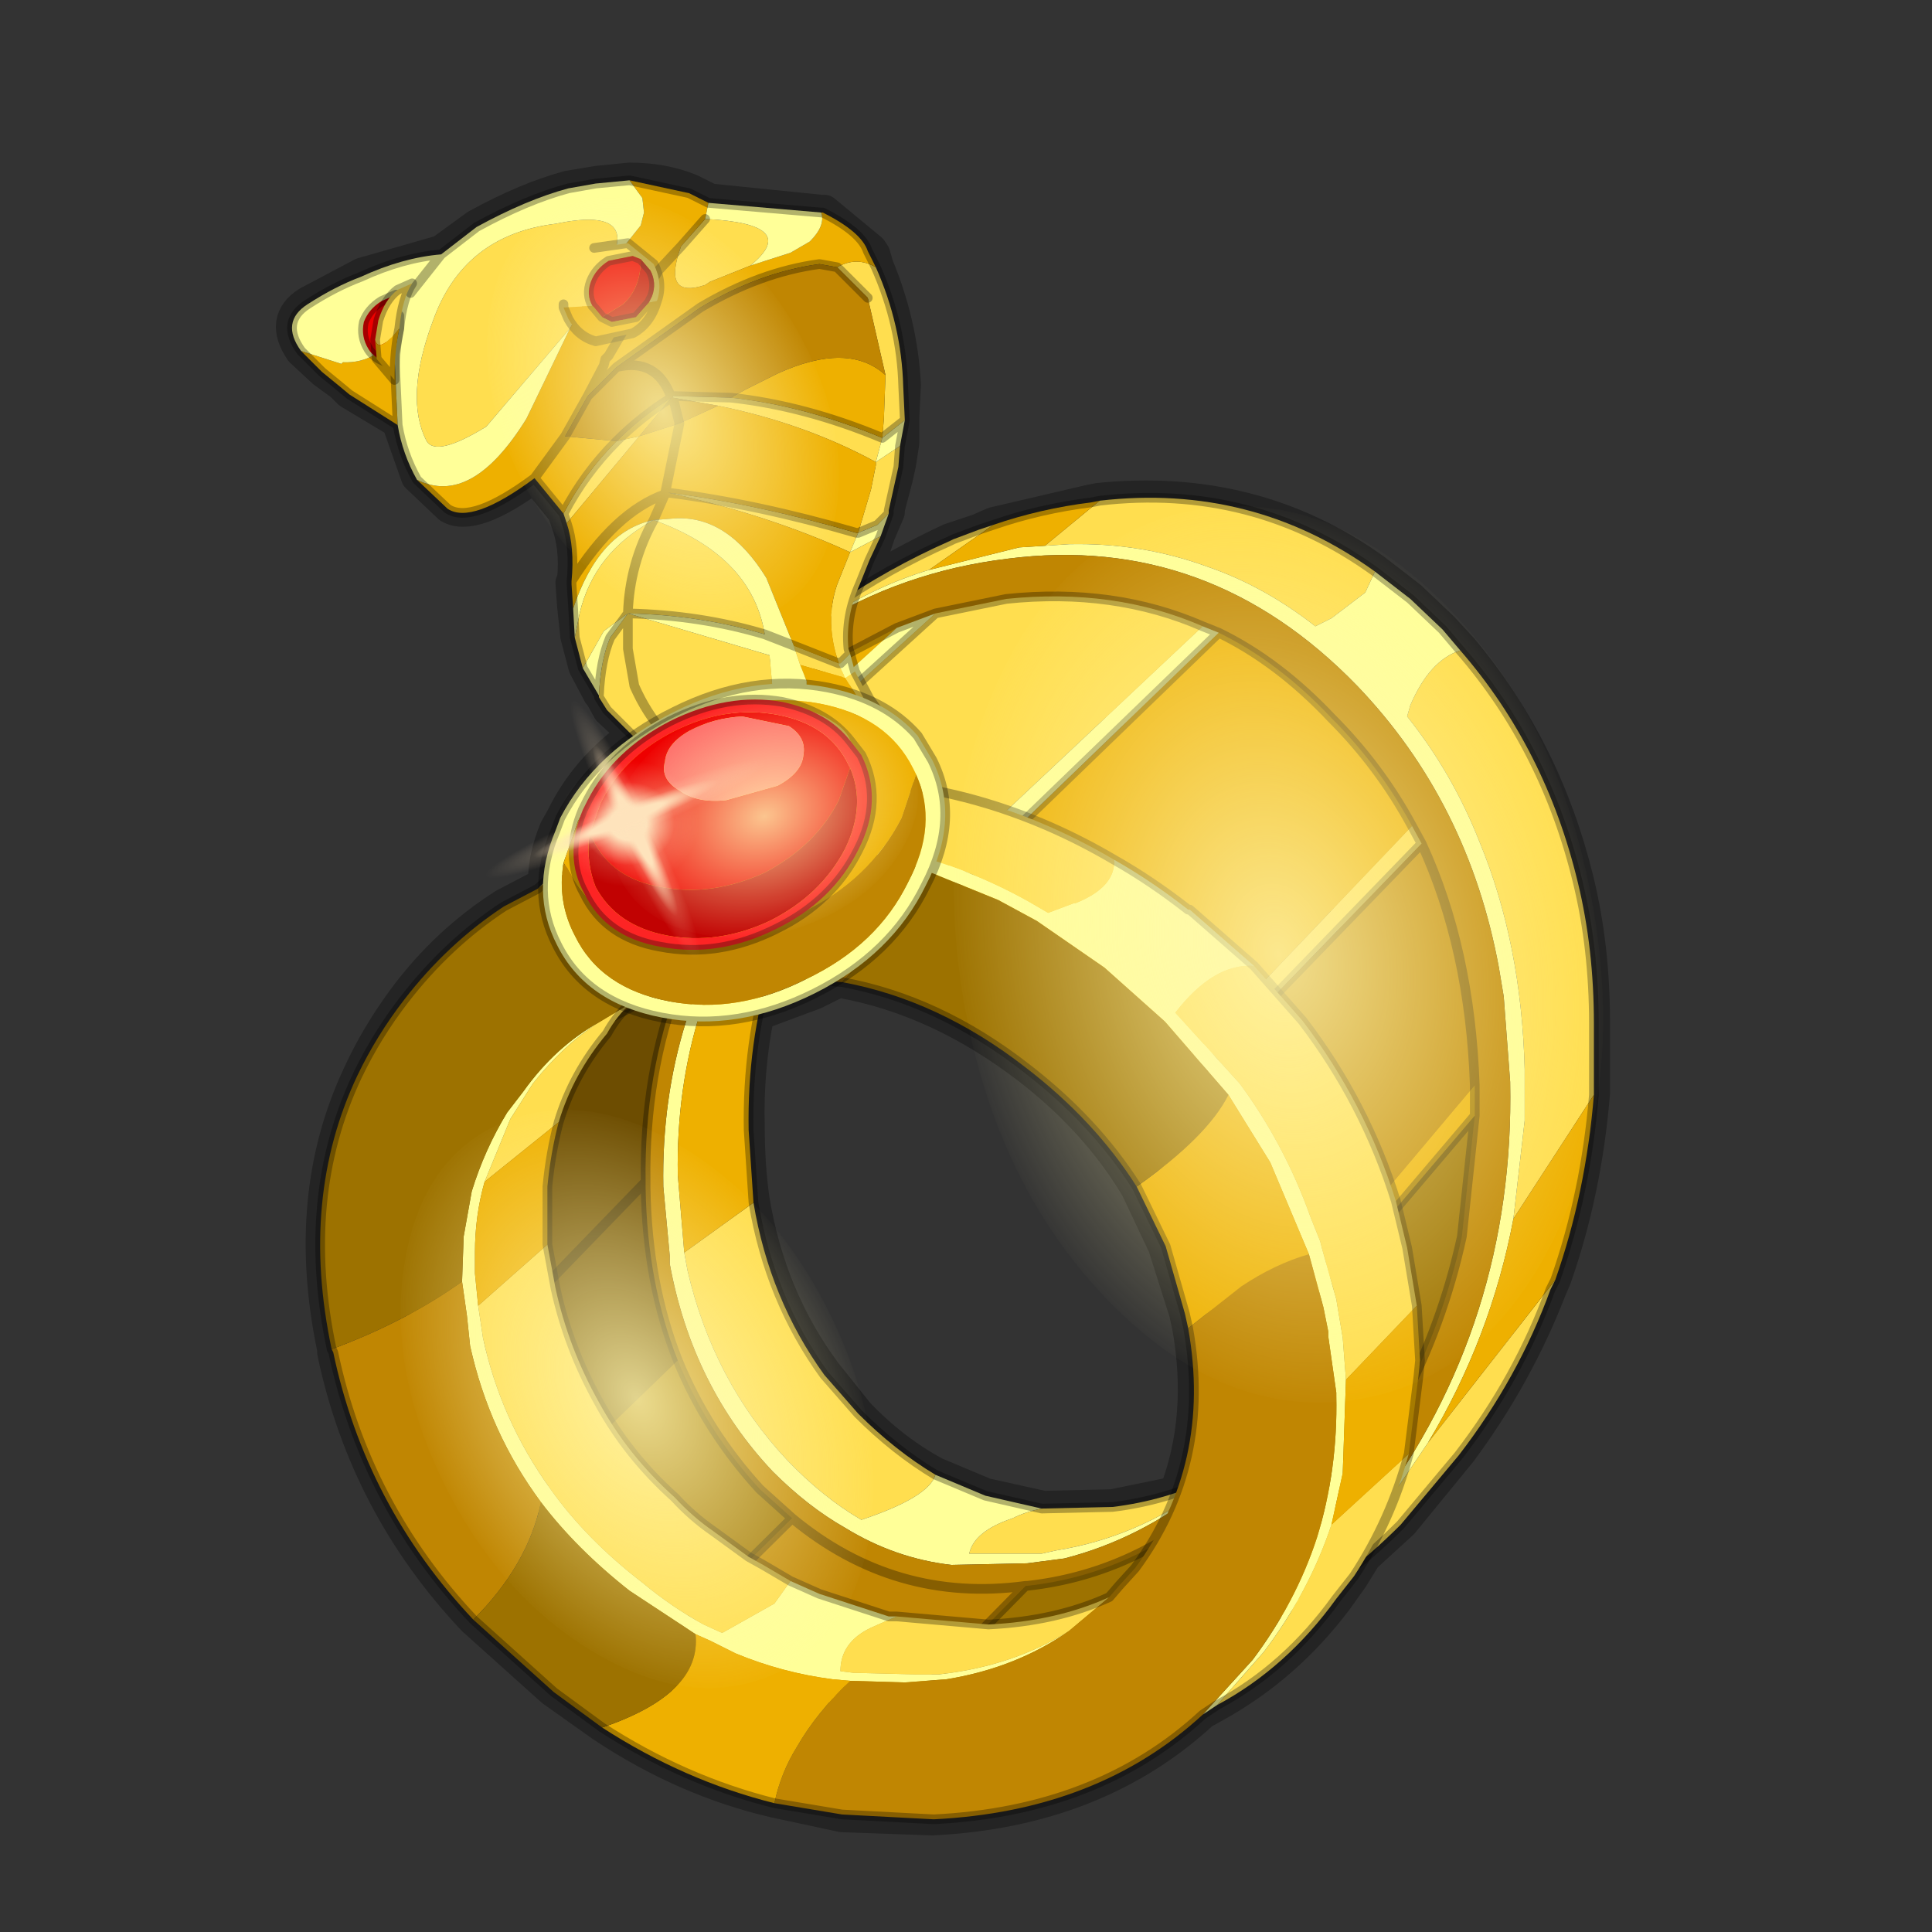 <?xml version="1.0" encoding="UTF-8" standalone="no"?>
<svg xmlns:xlink="http://www.w3.org/1999/xlink" height="600.0px" width="600.0px" xmlns="http://www.w3.org/2000/svg">
  <rect width="100%" height="100%" fill="#333333" stroke="none"/>
  <g transform="matrix(10.0, 0.0, 0.0, 10.0, 0.0, 0.0)">
    <use height="60.0" transform="matrix(1.0, 0.0, 0.0, 1.0, 0.0, 0.0)" width="60.0" xlink:href="#shape0"/>
    <use height="56.0" transform="matrix(0.349, -0.052, 0.085, 0.494, 27.552, 17.264)" width="56.0" xlink:href="#sprite0"/>
    <use height="56.0" transform="matrix(0.216, -0.09, 0.148, 0.307, 9.593, 37.369)" width="56.0" xlink:href="#sprite0"/>
    <use height="56.0" transform="matrix(0.161, -0.067, 0.11, 0.228, 12.999, 8.272)" width="56.0" xlink:href="#sprite0"/>
    <use height="56.0" transform="matrix(0.161, -0.067, 0.056, 0.117, 17.659, 23.951)" width="56.0" xlink:href="#sprite0"/>
    <use height="81.5" transform="matrix(0.109, -0.045, 0.049, 0.101, 13.2, 23.55)" width="81.5" xlink:href="#sprite1"/>
  </g>
  <defs>
    <g id="shape0" transform="matrix(1.0, 0.0, 0.0, 1.0, 0.0, 0.0)">
      <path d="M60.0 0.0 L60.0 60.0 0.0 60.0 0.0 0.0 60.0 0.0" fill="#795fa9" fill-opacity="0.0" fill-rule="evenodd" stroke="none"/>
      <path d="M11.25 8.5 L13.7 7.8 14.8 7.0 Q16.35 6.15 17.65 5.8 L18.55 5.65 19.55 5.55 Q20.6 5.55 21.45 5.9 L22.05 6.2 25.5 6.55 25.6 6.55 27.05 7.75 27.15 7.9 27.25 8.25 Q28.0 10.05 28.1 11.95 L28.05 12.95 28.05 13.75 27.95 14.4 27.85 14.85 27.6 15.8 27.6 15.9 27.3 16.6 27.05 17.35 26.7 18.1 26.65 18.3 Q28.0 17.45 29.5 16.75 L29.65 16.7 30.4 16.45 30.85 16.25 33.85 15.55 34.1 15.5 Q38.95 15.0 42.7 17.7 L43.8 18.55 44.8 19.5 45.4 20.15 Q48.0 23.25 49.0 27.35 49.5 29.4 49.5 31.75 L49.5 33.95 Q49.25 37.0 48.3 39.7 L48.15 40.05 Q47.1 42.75 45.35 45.1 L43.55 47.3 42.4 48.35 42.0 49.0 41.5 49.7 Q39.95 51.75 37.8 52.95 L37.35 53.2 Q34.05 56.25 28.95 56.5 L26.15 56.4 24.05 55.95 Q21.25 55.3 18.7 53.6 L17.15 52.5 14.7 50.3 Q11.35 46.75 10.35 42.0 L10.35 41.9 Q9.35 37.15 11.15 33.35 11.7 32.15 12.55 31.0 13.85 29.25 15.65 28.1 L16.7 27.55 16.9 27.35 Q16.9 26.6 17.25 25.75 L17.45 25.4 Q18.2 23.85 19.7 22.8 L18.9 22.05 18.65 21.6 18.6 21.55 18.15 20.7 17.9 19.75 17.8 18.8 17.75 18.1 17.8 18.0 Q17.9 17.0 17.6 16.2 L17.5 15.9 16.6 14.8 Q14.7 16.2 13.95 15.75 L12.95 14.8 12.35 13.1 10.85 12.2 10.6 11.95 10.05 11.55 9.35 10.9 Q8.7 9.95 9.55 9.4 L11.25 8.5 M26.15 30.5 Q29.15 31.05 31.9 33.15 34.05 34.8 35.3 36.9 L36.15 38.7 36.8 40.75 36.9 41.2 Q37.4 44.0 36.5 46.35 L34.55 46.75 32.4 46.8 30.6 46.4 29.05 45.75 Q27.75 45.05 26.65 43.9 L25.65 42.65 Q23.9 40.3 23.4 37.25 23.25 36.2 23.25 35.0 23.2 33.2 23.55 31.5 L25.3 30.85 26.0 30.5 26.15 30.5" fill="none" stroke="#000000" stroke-linecap="round" stroke-linejoin="round" stroke-opacity="0.302" stroke-width="1.0"/>
      <path d="M42.7 17.75 L42.4 18.4 41.35 19.2 40.85 19.45 Q39.25 18.2 37.5 17.6 35.45 16.85 33.2 16.9 L32.45 16.95 34.15 15.55 Q38.9 15.0 42.7 17.75 M28.85 17.7 Q27.2 18.2 25.75 19.15 L25.25 19.45 25.3 19.45 24.25 20.2 23.1 21.15 22.75 21.55 22.7 21.5 Q25.65 18.5 29.5 16.8 L29.6 16.75 30.4 16.45 30.85 16.3 28.85 17.7 M40.9 49.1 L40.9 49.15 41.3 48.75 43.1 46.65 44.35 44.8 48.3 39.75 48.15 40.05 Q47.15 42.8 45.3 45.2 L43.5 47.35 Q41.65 49.2 39.55 50.35 L40.0 49.95 40.9 49.1 M47.0 37.85 L47.35 34.8 47.35 33.2 Q47.25 29.3 45.95 26.15 45.1 24.0 43.7 22.25 L43.8 21.9 Q44.4 20.5 45.35 20.2 48.0 23.25 49.0 27.4 49.5 29.45 49.5 31.8 L49.5 34.0 47.0 37.85 M37.65 45.9 L37.4 46.2 Q35.3 47.75 32.8 48.15 L32.35 48.25 30.1 48.25 Q30.25 47.55 31.45 47.15 31.85 46.95 32.35 46.85 L34.55 46.8 Q36.2 46.6 37.65 45.9 M23.4 37.35 Q23.9 40.35 25.6 42.7 L26.65 43.9 Q27.8 45.05 29.05 45.8 28.85 46.5 26.75 47.2 25.55 46.5 24.45 45.35 22.15 42.9 21.35 39.45 L21.25 38.9 23.4 37.35" fill="#ffde4f" fill-rule="evenodd" stroke="none"/>
      <path d="M32.45 16.95 L33.2 16.9 Q35.45 16.85 37.5 17.6 39.25 18.2 40.85 19.45 L41.35 19.2 42.4 18.4 42.7 17.75 43.8 18.6 44.8 19.55 45.35 20.2 Q44.4 20.5 43.8 21.9 L43.7 22.25 Q45.1 24.0 45.95 26.15 47.25 29.3 47.35 33.2 L47.35 34.8 47.0 37.85 Q46.3 41.55 44.35 44.8 L43.1 46.65 41.3 48.75 40.9 49.15 40.9 49.1 42.65 46.95 Q47.05 41.1 46.9 33.6 L46.7 30.95 46.55 30.05 Q45.6 24.9 42.15 21.3 37.55 16.55 31.3 17.35 28.0 17.75 25.3 19.45 L25.25 19.45 25.75 19.15 Q27.2 18.2 28.85 17.7 L31.65 17.0 32.45 16.95 M37.4 46.2 Q35.4 47.8 33.05 48.4 L31.9 48.55 29.55 48.6 Q27.8 48.4 26.25 47.45 25.1 46.8 24.0 45.7 21.5 43.05 20.8 39.25 L20.8 39.0 20.6 36.85 Q20.5 31.4 23.65 27.15 24.85 25.55 26.35 24.45 25.1 25.45 24.1 26.85 20.95 31.1 21.05 36.5 L21.25 38.9 21.35 39.45 Q22.15 42.9 24.45 45.35 25.55 46.5 26.75 47.2 28.85 46.5 29.05 45.8 L30.6 46.45 32.35 46.85 Q31.85 46.95 31.45 47.15 30.25 47.55 30.1 48.25 L32.35 48.25 32.8 48.15 Q35.3 47.75 37.4 46.2" fill="#ffff98" fill-rule="evenodd" stroke="none"/>
      <path d="M25.3 19.45 Q28.0 17.75 31.3 17.35 37.55 16.55 42.15 21.3 45.6 24.9 46.55 30.05 L46.7 30.95 46.9 33.6 Q47.05 41.1 42.65 46.95 L40.9 49.1 40.0 49.95 39.55 50.35 Q36.25 53.1 32.0 53.6 25.7 54.4 21.1 49.65 16.55 44.9 16.35 37.35 16.2 29.85 20.55 24.0 21.6 22.6 22.75 21.55 L23.1 21.15 24.25 20.2 25.3 19.45 M37.65 45.9 L38.05 45.55 38.7 44.9 39.6 43.75 Q42.75 39.55 42.65 34.1 42.5 28.7 39.2 25.25 35.9 21.8 31.35 22.35 29.95 22.55 28.65 23.1 L28.15 23.3 27.45 23.65 26.35 24.45 Q24.85 25.55 23.65 27.15 20.5 31.4 20.6 36.85 L20.8 39.0 20.8 39.25 Q21.5 43.05 24.0 45.7 25.1 46.8 26.25 47.45 27.8 48.4 29.55 48.6 L31.9 48.55 33.05 48.4 Q35.4 47.8 37.4 46.2 L37.65 45.9" fill="#c08602" fill-rule="evenodd" stroke="none"/>
      <path d="M34.15 15.55 L32.45 16.95 31.65 17.0 28.85 17.7 30.85 16.3 Q32.3 15.8 33.9 15.6 L34.15 15.55 M44.35 44.8 Q46.3 41.55 47.0 37.85 L49.5 34.0 Q49.25 37.05 48.3 39.75 L44.35 44.8 M26.35 24.45 L27.45 23.65 28.15 23.3 26.25 25.4 Q23.15 29.65 23.25 35.1 L23.4 37.35 21.25 38.9 21.05 36.5 Q20.95 31.1 24.1 26.85 25.1 25.45 26.35 24.45" fill="#eeb000" fill-rule="evenodd" stroke="none"/>
      <path d="M42.7 17.75 Q38.9 15.0 34.15 15.55 L33.9 15.6 Q32.3 15.8 30.85 16.3 M45.35 20.2 L44.8 19.55 43.8 18.6 42.7 17.75 M22.75 21.55 L22.7 21.5 Q25.65 18.5 29.5 16.8 L29.6 16.75 30.4 16.45 30.85 16.3 M28.15 23.3 L28.65 23.1 Q29.95 22.55 31.35 22.35 35.9 21.8 39.2 25.25 42.5 28.7 42.65 34.1 42.75 39.55 39.6 43.75 L38.7 44.9 38.05 45.55 37.65 45.9 M28.15 23.3 L26.25 25.4 Q23.15 29.65 23.25 35.1 L23.4 37.35 Q23.9 40.35 25.6 42.7 L26.65 43.9 Q27.8 45.05 29.05 45.8 L30.6 46.45 32.35 46.85 34.55 46.8 Q36.2 46.6 37.65 45.9 M39.55 50.35 Q36.25 53.1 32.0 53.6 25.7 54.4 21.1 49.65 16.55 44.9 16.35 37.35 16.2 29.85 20.55 24.0 21.6 22.6 22.75 21.55 M49.5 34.0 Q49.25 37.05 48.3 39.75 L48.15 40.05 Q47.15 42.8 45.3 45.2 L43.5 47.35 Q41.65 49.2 39.55 50.35 M49.5 34.0 L49.5 31.8 Q49.5 29.45 49.0 27.4 48.0 23.25 45.35 20.2" fill="none" stroke="#000000" stroke-linecap="round" stroke-linejoin="round" stroke-opacity="0.302" stroke-width="0.3"/>
      <path d="M29.05 19.05 L31.25 18.6 Q34.6 18.25 37.35 19.45 L26.5 29.65 18.7 29.65 17.55 29.5 29.05 19.05 M43.85 25.65 L44.15 26.2 35.2 35.45 34.85 35.1 43.85 25.65" fill="#ffde4f" fill-rule="evenodd" stroke="none"/>
      <path d="M16.85 29.5 L15.65 29.35 23.05 22.7 24.5 21.5 24.6 21.45 25.75 20.6 27.85 19.5 16.85 29.5 M37.85 19.65 Q39.7 20.55 41.35 22.3 42.85 23.8 43.85 25.65 L34.85 35.1 29.8 29.6 27.55 29.6 37.85 19.65 M45.8 33.7 L45.8 34.65 37.9 43.95 37.8 43.2 45.8 33.7" fill="#eeb000" fill-rule="evenodd" stroke="none"/>
      <path d="M44.15 26.2 Q45.65 29.45 45.8 33.7 L37.8 43.2 37.05 37.55 35.2 35.45 44.15 26.2 M43.5 43.6 L41.9 46.1 40.2 48.05 38.6 49.5 38.6 48.85 43.5 43.6" fill="#c08602" fill-rule="evenodd" stroke="none"/>
      <path d="M45.8 34.65 L45.4 38.4 Q44.8 41.15 43.5 43.6 L38.6 48.85 37.9 43.95 45.8 34.65" fill="#9d7200" fill-rule="evenodd" stroke="none"/>
      <path d="M27.85 19.5 L29.05 19.05 17.55 29.5 16.85 29.5 27.85 19.5 M37.35 19.45 L37.85 19.65 27.55 29.6 26.5 29.65 37.35 19.45" fill="#ffff98" fill-rule="evenodd" stroke="none"/>
      <path d="M16.85 29.5 L15.65 29.35 23.05 22.7 24.5 21.5 24.6 21.45 25.75 20.6 27.85 19.5 29.05 19.05 31.25 18.6 Q34.6 18.25 37.35 19.45 L37.85 19.65 Q39.7 20.55 41.35 22.3 42.85 23.8 43.85 25.65 L44.15 26.2 Q45.65 29.45 45.8 33.7 L45.8 34.65 45.4 38.4 Q44.8 41.15 43.5 43.6 L41.9 46.1 40.2 48.05 38.6 49.5 38.6 48.85 37.9 43.95 37.8 43.2 37.05 37.55 35.2 35.45 34.85 35.8 M34.85 35.1 L35.2 35.45 44.15 26.2 M26.5 29.65 L27.55 29.6 37.85 19.65 M27.55 29.6 L29.8 29.6 34.85 35.1 M16.85 29.5 L17.55 29.5 29.05 19.05 M17.55 29.5 L18.7 29.65 26.5 29.65 M43.5 43.6 L38.6 48.85 M45.8 34.65 L37.9 43.95" fill="none" stroke="#000000" stroke-linecap="round" stroke-linejoin="round" stroke-opacity="0.302" stroke-width="0.3"/>
      <path d="M16.5 46.65 L21.05 42.25 Q21.95 44.45 23.6 46.25 L24.6 47.15 19.95 51.75 16.5 46.65 M31.85 49.25 L31.9 49.25 Q35.1 48.9 37.7 46.7 L37.2 49.65 31.05 52.5 28.65 52.5 31.85 49.25" fill="#9d7200" fill-rule="evenodd" stroke="none"/>
      <path d="M24.6 47.15 Q27.8 49.8 31.85 49.25 L28.65 52.5 20.4 52.5 19.95 51.75 24.6 47.15" fill="#c08602" fill-rule="evenodd" stroke="none"/>
      <path d="M20.05 36.7 L20.05 36.9 Q20.1 39.85 21.05 42.25 L16.5 46.65 14.0 42.95 12.4 40.55 15.9 33.2 21.1 30.5 Q20.0 33.35 20.05 36.7 L14.0 42.95 20.05 36.7" fill="#6d4d01" fill-rule="evenodd" stroke="none"/>
      <path d="M21.05 42.25 Q20.1 39.85 20.05 36.9 L20.05 36.7 14.0 42.95 16.5 46.65 M21.05 42.25 Q21.95 44.45 23.6 46.25 L24.6 47.15 Q27.8 49.8 31.85 49.25 L31.9 49.25 Q35.1 48.9 37.7 46.7 L37.2 49.65 31.05 52.5 28.65 52.5 28.3 52.8 M20.05 36.7 Q20.0 33.35 21.1 30.5 L15.9 33.2 12.4 40.55 14.0 42.95 M31.85 49.25 L28.65 52.5 20.4 52.5 19.95 51.75 16.5 46.65 M19.95 51.75 L24.6 47.15" fill="none" stroke="#000000" stroke-linecap="round" stroke-linejoin="round" stroke-opacity="0.302" stroke-width="0.3"/>
      <path d="M34.6 26.7 Q34.65 27.55 33.4 28.05 L33.35 28.05 32.55 28.35 31.95 28.0 Q30.25 27.05 28.4 26.55 25.75 25.7 22.85 25.9 L22.2 25.9 24.1 24.35 25.05 24.25 Q30.1 24.05 34.6 26.7 M18.65 26.65 L17.1 27.3 16.7 27.6 Q18.15 26.2 20.05 25.4 L18.65 26.65 M37.8 52.95 L39.25 51.3 Q40.65 49.45 41.35 47.35 L43.75 45.15 Q43.2 47.2 42.05 48.95 L41.5 49.65 Q39.95 51.8 37.8 52.95 M41.8 42.85 L41.7 41.55 41.5 40.35 41.05 38.75 41.0 38.55 40.7 37.8 Q39.9 35.55 38.5 33.65 L36.5 31.45 Q37.7 29.9 38.95 30.0 L40.45 31.7 Q42.4 34.25 43.35 37.3 L43.7 38.75 44.0 40.55 41.8 42.85 M19.6 31.15 Q19.15 31.55 18.85 32.1 17.8 33.35 17.35 34.85 L15.05 36.7 15.85 34.75 16.55 33.65 Q17.5 32.45 18.6 31.75 L19.6 31.15 M17.0 38.65 L17.25 40.0 Q17.65 41.85 18.6 43.55 19.5 45.2 20.95 46.5 21.5 47.1 22.15 47.55 L23.25 48.35 23.7 48.6 24.55 49.1 24.05 49.8 22.45 50.7 22.4 50.7 21.85 50.45 Q20.85 49.9 19.95 49.15 18.2 47.8 17.1 46.25 15.55 44.1 15.0 41.55 L14.85 40.55 17.0 38.65 M27.85 50.2 L30.7 50.45 Q32.8 50.35 34.45 49.6 L33.2 50.65 Q31.45 51.75 29.15 52.0 L28.45 52.0 26.5 51.95 26.1 51.9 Q26.1 51.0 27.05 50.55 L27.5 50.35 27.85 50.2" fill="#ffde4f" fill-rule="evenodd" stroke="none"/>
      <path d="M34.6 26.7 Q35.75 27.35 36.9 28.25 L36.95 28.25 38.95 30.0 Q37.7 29.9 36.5 31.45 L38.5 33.65 Q39.9 35.55 40.7 37.8 L41.0 38.55 41.05 38.75 41.5 40.35 41.7 41.55 41.8 42.85 41.7 45.75 41.35 47.35 Q40.65 49.45 39.25 51.3 L37.8 52.95 37.35 53.25 38.9 51.55 Q40.25 49.75 40.9 47.75 41.55 45.65 41.5 43.35 L41.5 43.25 41.25 41.5 41.25 41.35 41.1 40.6 40.65 38.95 39.45 36.1 38.15 34.0 36.2 31.75 36.15 31.7 34.3 30.05 32.2 28.6 31.0 27.95 28.3 26.85 Q25.45 25.95 22.45 26.1 L21.9 26.15 20.0 26.4 18.45 26.85 17.1 27.3 18.65 26.65 Q19.35 26.35 20.15 26.2 L22.2 25.9 22.85 25.9 Q25.75 25.7 28.4 26.55 30.25 27.05 31.95 28.0 L32.55 28.35 33.35 28.05 33.4 28.05 Q34.65 27.55 34.6 26.7 M24.55 49.1 L25.45 49.5 27.6 50.2 27.85 50.2 27.5 50.35 27.05 50.55 Q26.1 51.0 26.1 51.9 L26.5 51.95 28.45 52.0 29.15 52.0 Q31.45 51.75 33.2 50.65 31.55 51.8 29.4 52.15 L28.1 52.25 26.4 52.2 25.85 52.15 Q24.3 51.95 22.85 51.35 L22.05 50.95 21.6 50.75 19.55 49.4 Q17.9 48.1 16.8 46.65 15.2 44.5 14.6 41.8 L14.5 40.85 14.35 39.8 14.4 38.4 14.65 37.0 Q15.05 35.7 15.75 34.55 L16.25 33.9 Q17.25 32.5 18.6 31.75 17.5 32.45 16.55 33.65 L15.85 34.75 15.05 36.7 Q14.75 37.75 14.75 38.9 L14.75 39.55 14.85 40.55 15.0 41.55 Q15.55 44.1 17.1 46.25 18.2 47.8 19.95 49.15 20.85 49.9 21.85 50.45 L22.4 50.7 22.45 50.7 24.05 49.8 24.55 49.1" fill="#ffff98" fill-rule="evenodd" stroke="none"/>
      <path d="M20.0 26.4 L21.9 26.15 22.45 26.1 Q25.45 25.95 28.3 26.85 27.95 28.7 26.15 30.5 L23.4 30.3 20.75 30.8 20.0 31.0 19.7 31.15 19.85 30.3 20.0 26.4 M40.65 38.95 L41.1 40.6 41.25 41.35 41.25 41.5 41.5 43.25 41.5 43.35 Q41.55 45.65 40.9 47.75 40.25 49.75 38.9 51.55 L37.35 53.25 Q34.1 56.25 29.0 56.5 L26.15 56.35 24.05 56.0 Q24.25 55.05 24.75 54.25 25.35 53.2 26.4 52.2 L28.1 52.25 29.4 52.15 Q31.55 51.8 33.2 50.65 L34.45 49.6 34.75 49.25 35.25 48.7 Q37.65 45.45 36.9 41.25 L38.55 39.95 Q39.6 39.25 40.65 38.95 M14.35 39.8 L14.5 40.85 14.6 41.8 Q15.2 44.5 16.8 46.65 16.4 48.6 14.7 50.3 11.35 46.75 10.35 42.0 L10.3 41.9 Q12.6 41.05 14.35 39.8" fill="#c08602" fill-rule="evenodd" stroke="none"/>
      <path d="M22.2 25.9 L20.15 26.2 Q19.35 26.35 18.65 26.65 L20.05 25.4 20.85 25.05 Q22.35 24.55 24.1 24.35 L22.2 25.9 M38.15 34.0 L39.45 36.1 40.65 38.95 Q39.6 39.25 38.55 39.95 L36.9 41.25 36.8 40.8 36.2 38.7 35.3 36.85 Q37.5 35.3 38.15 34.0 M41.35 47.35 L41.7 45.75 41.8 42.85 44.0 40.55 44.1 42.25 44.05 42.75 43.75 45.15 41.35 47.35 M17.35 34.85 Q17.1 35.8 17.0 36.85 L17.0 37.3 17.0 38.65 14.85 40.55 14.75 39.55 14.75 38.9 Q14.75 37.75 15.05 36.7 L17.35 34.85 M21.6 50.75 L22.05 50.95 22.85 51.35 Q24.3 51.95 25.85 52.15 L26.4 52.2 Q25.35 53.2 24.75 54.25 24.25 55.05 24.05 56.0 21.25 55.3 18.7 53.65 21.8 52.6 21.6 50.75" fill="#eeb000" fill-rule="evenodd" stroke="none"/>
      <path d="M17.1 27.3 L18.45 26.85 20.0 26.4 19.85 30.3 19.7 31.15 19.6 31.15 18.6 31.75 Q17.25 32.5 16.25 33.9 L15.75 34.55 Q15.05 35.7 14.65 37.0 L14.4 38.4 14.35 39.8 Q12.6 41.05 10.3 41.9 9.3 37.2 11.1 33.4 11.7 32.15 12.55 31.05 13.9 29.3 15.65 28.15 L16.7 27.6 17.1 27.3 M28.3 26.85 L31.0 27.95 32.2 28.6 34.3 30.05 36.15 31.7 36.2 31.75 38.15 34.0 Q37.5 35.3 35.3 36.85 34.0 34.8 31.85 33.15 29.15 31.05 26.15 30.5 27.95 28.7 28.3 26.85 M16.8 46.65 Q17.9 48.1 19.55 49.4 L21.6 50.75 Q21.8 52.6 18.7 53.65 L17.2 52.55 14.7 50.3 Q16.4 48.6 16.8 46.65" fill="#9d7200" fill-rule="evenodd" stroke="none"/>
      <path d="M38.95 30.0 L36.95 28.25 36.9 28.25 Q35.75 27.35 34.6 26.7 M37.35 53.25 L37.8 52.95 M38.95 30.0 L40.45 31.7 Q42.4 34.25 43.35 37.3 L43.7 38.75 44.0 40.55 44.1 42.25 44.05 42.75 43.75 45.15 Q43.2 47.2 42.05 48.95 L41.5 49.65 Q39.95 51.8 37.8 52.95 M26.15 30.5 Q29.15 31.05 31.85 33.15 34.0 34.8 35.3 36.85 M24.1 24.35 L25.05 24.25 Q30.1 24.05 34.6 26.7 M26.15 30.5 L23.4 30.3 20.75 30.8 20.0 31.0 19.7 31.15 19.6 31.15 Q19.15 31.55 18.85 32.1 17.8 33.35 17.35 34.85 17.1 35.8 17.0 36.85 L17.0 37.3 17.0 38.65 17.25 40.0 Q17.65 41.85 18.6 43.55 19.5 45.2 20.95 46.5 21.5 47.1 22.15 47.55 L23.25 48.35 23.7 48.6 24.55 49.1 25.45 49.5 27.6 50.2 27.85 50.2 30.7 50.45 Q32.8 50.35 34.45 49.6 L34.75 49.25 35.25 48.7 Q37.65 45.45 36.9 41.25 L36.8 40.8 36.2 38.7 35.3 36.85 M20.05 25.4 L20.85 25.05 Q22.35 24.55 24.1 24.35 M10.3 41.9 Q9.3 37.2 11.1 33.4 11.7 32.15 12.55 31.05 13.9 29.3 15.65 28.15 L16.7 27.6 Q18.15 26.2 20.05 25.4 M18.7 53.65 L17.2 52.55 14.7 50.3 Q11.35 46.75 10.35 42.0 L10.3 41.9 M18.7 53.65 Q21.25 55.3 24.05 56.0 M37.35 53.25 Q34.1 56.25 29.0 56.5 L26.15 56.35 24.05 56.0" fill="none" stroke="#000000" stroke-linecap="round" stroke-linejoin="round" stroke-opacity="0.302" stroke-width="0.3"/>
      <path d="M19.15 9.25 L17.6 9.95" fill="none" stroke="#ff0000" stroke-linecap="round" stroke-linejoin="round" stroke-width="0.05"/>
      <path d="M27.2 8.3 Q28.0 10.1 28.05 12.0 L28.1 13.05 27.4 13.6 27.45 13.0 27.5 11.65 26.95 9.25 26.0 8.3 Q26.6 7.95 27.2 8.3 M27.95 13.85 L27.9 14.5 27.8 14.95 27.6 15.85 27.6 15.95 27.25 16.3 26.65 16.55 27.05 15.2 27.2 14.45 27.2 14.35 Q25.0 13.15 22.3 12.6 L20.9 12.35 20.9 12.3 22.7 12.35 Q25.0 12.6 27.4 13.6 L27.2 14.35 27.95 13.85 M27.35 16.65 L27.0 17.4 26.7 18.15 Q26.25 19.15 26.35 20.15 L26.4 20.3 26.1 20.6 26.05 20.6 Q25.6 19.3 26.0 18.15 L26.4 17.15 27.35 16.65 M26.55 20.85 L27.0 21.7 27.25 22.05 27.0 22.2 26.85 22.0 26.25 21.05 26.55 20.85 M23.85 23.8 L23.65 23.85 23.0 23.95 20.75 23.65 19.95 23.15 18.85 22.05 18.6 21.65 18.6 21.6 Q18.65 20.5 18.95 19.8 L19.5 19.05 19.5 20.15 19.7 21.3 Q20.45 23.0 21.8 23.6 L23.55 23.35 23.85 23.3 24.15 23.2 23.85 23.3 23.55 23.35 21.8 23.6 Q20.45 23.0 19.7 21.3 L19.5 20.15 19.5 19.05 23.9 20.35 24.15 23.2 24.6 23.05 24.2 23.55 23.85 23.8 M18.1 20.75 L17.85 19.8 18.0 19.05 Q18.45 17.15 20.3 16.15 19.55 17.5 19.5 19.05 19.55 17.5 20.3 16.15 23.35 17.25 23.75 19.7 21.75 19.1 19.5 19.05 L18.75 19.6 18.1 20.75 M17.6 16.25 L17.5 15.95 Q18.15 14.7 19.15 13.7 L19.85 13.55 17.6 16.25 M20.75 15.3 Q23.5 15.65 26.6 16.55 L26.65 16.55 26.4 17.15 Q23.9 16.0 20.75 15.3 M23.3 8.25 L22.05 8.75 21.9 8.85 Q20.55 9.3 21.15 7.65 L21.9 6.8 Q24.9 6.95 23.3 8.25 M18.9 8.25 L18.25 9.3 18.15 9.4 17.7 10.2 15.1 13.25 Q13.55 14.2 13.25 13.7 12.55 12.35 13.45 9.95 14.4 7.3 17.25 6.95 19.9 6.4 18.9 8.25 M27.0 21.7 L26.85 22.0 27.0 21.7 M26.05 20.6 L26.05 20.65 26.25 21.05 24.85 20.65 24.65 20.05 26.05 20.6 M19.95 23.15 Q20.9 23.65 21.7 23.6 L21.8 23.6 23.1 23.85 23.65 23.85 23.1 23.85 21.8 23.6 21.7 23.6 Q20.9 23.65 19.95 23.15" fill="#ffde4f" fill-rule="evenodd" stroke="none"/>
      <path d="M27.0 22.2 Q25.65 23.25 24.4 23.65 L23.85 23.8 24.2 23.55 24.6 23.05 25.05 21.7 25.05 21.15 24.85 20.65 26.25 21.05 26.85 22.0 26.8 22.05 24.6 23.05 26.8 22.05 26.85 22.0 27.0 22.2 M17.8 18.9 L17.75 18.15 17.75 18.05 Q17.85 17.0 17.6 16.25 L19.85 13.55 19.15 13.7 Q19.9 12.95 20.85 12.35 L19.85 13.55 21.1 13.15 22.3 12.6 Q25.0 13.15 27.2 14.35 L27.2 14.45 27.05 15.2 26.65 16.55 26.6 16.55 Q23.5 15.65 20.75 15.3 L20.65 15.35 21.1 13.15 20.65 15.35 20.75 15.3 Q23.9 16.0 26.4 17.15 L26.0 18.15 Q25.6 19.3 26.05 20.6 L24.65 20.05 23.8 17.95 Q22.6 16.0 20.95 16.1 L20.3 16.15 Q18.6 16.5 17.8 18.9 M17.5 15.95 L16.6 14.85 Q14.65 16.3 13.9 15.8 L12.95 14.9 Q14.65 15.75 16.35 13.0 L17.7 10.2 18.15 9.4 18.25 9.3 18.9 8.25 19.5 7.5 19.9 7.0 20.0 6.6 19.95 6.15 19.55 5.6 21.4 6.0 22.0 6.3 21.9 6.8 21.15 7.65 Q20.55 9.3 21.9 8.85 L22.05 8.75 23.3 8.25 24.55 7.85 25.15 7.5 Q25.65 7.0 25.5 6.6 L25.55 6.6 Q26.75 7.2 26.95 7.8 L27.05 8.0 27.2 8.3 Q26.6 7.95 26.0 8.3 L25.45 8.2 Q23.6 8.45 21.75 9.55 L19.15 11.4 18.25 12.3 17.55 13.55 19.15 13.7 Q18.15 14.7 17.5 15.95 M12.35 13.2 L10.85 12.25 10.55 12.0 10.0 11.55 9.35 10.9 10.6 11.3 10.65 11.25 Q11.75 11.3 12.4 10.2 L12.25 11.0 12.35 13.2 M27.5 11.65 L27.45 13.0 27.4 13.6 Q25.0 12.6 22.7 12.35 L23.15 12.1 24.15 11.6 Q26.35 10.6 27.5 11.65 M18.25 12.3 L18.75 11.35 18.8 11.15 18.9 11.05 20.45 8.4 21.15 7.65 20.45 8.4 18.9 11.05 18.8 11.15 18.75 11.35 18.25 12.3 M16.6 14.85 L17.55 13.55 16.6 14.85 M17.75 18.05 Q19.1 15.9 20.65 15.35 L20.3 16.15 20.65 15.35 Q19.1 15.9 17.75 18.05" fill="#eeb000" fill-rule="evenodd" stroke="none"/>
      <path d="M26.0 8.3 L26.95 9.25 27.5 11.65 Q26.35 10.6 24.15 11.6 L23.15 12.1 22.7 12.35 20.9 12.3 20.9 12.35 22.3 12.6 21.1 13.15 19.85 13.55 20.85 12.35 Q19.9 12.95 19.15 13.7 L17.55 13.55 18.25 12.3 19.15 11.4 21.75 9.55 Q23.6 8.45 25.45 8.2 L26.0 8.3 M19.15 11.4 Q20.4 11.1 20.85 12.35 L20.9 12.35 20.85 12.35 20.9 12.35 20.85 12.35 Q20.4 11.1 19.15 11.4 M21.1 13.15 L20.9 12.35 20.9 12.3 20.9 12.35 21.1 13.15" fill="#c08602" fill-rule="evenodd" stroke="none"/>
      <path d="M28.1 13.05 L27.95 13.85 27.2 14.35 27.4 13.6 28.1 13.05 M27.6 15.95 L27.35 16.65 26.4 17.15 26.65 16.55 27.25 16.3 27.6 15.95 M26.4 20.3 L26.55 20.85 26.25 21.05 26.05 20.65 26.05 20.6 26.1 20.6 26.4 20.3 M18.6 21.6 L18.1 20.75 18.75 19.6 19.5 19.05 18.95 19.8 Q18.65 20.5 18.6 21.6 M17.85 19.8 L17.8 18.9 Q18.6 16.5 20.3 16.15 L20.95 16.1 Q22.6 16.0 23.8 17.95 L24.65 20.05 23.75 19.7 24.65 20.05 24.85 20.65 25.05 21.15 25.05 21.7 24.6 23.05 24.15 23.2 23.9 20.35 19.5 19.05 Q21.75 19.1 23.75 19.7 23.35 17.25 20.3 16.15 18.45 17.15 18.0 19.05 L17.85 19.8 M12.95 14.9 Q12.5 14.1 12.35 13.2 L12.25 11.0 12.4 10.2 12.4 9.8 12.4 10.2 Q11.75 11.3 10.65 11.25 L10.6 11.3 9.35 10.9 Q8.7 10.0 9.55 9.45 10.4 8.9 11.2 8.6 12.5 8.0 13.7 7.9 L14.8 7.05 Q16.35 6.2 17.65 5.85 L18.5 5.7 19.55 5.6 19.95 6.15 20.0 6.6 19.9 7.0 19.5 7.5 18.9 8.25 Q19.9 6.4 17.25 6.95 14.4 7.3 13.45 9.95 12.55 12.35 13.25 13.7 13.55 14.2 15.1 13.25 L17.7 10.2 16.35 13.0 Q14.65 15.75 12.95 14.9 M22.0 6.3 L25.5 6.6 Q25.65 7.0 25.15 7.5 L24.55 7.85 23.3 8.25 Q24.9 6.95 21.9 6.8 L22.0 6.3 M12.75 9.1 L13.7 7.9 12.75 9.1" fill="#ffff98" fill-rule="evenodd" stroke="none"/>
      <path d="M27.2 8.3 Q28.0 10.1 28.05 12.0 L28.1 13.05 27.95 13.85 27.9 14.5 27.8 14.95 27.6 15.85 27.6 15.95 27.35 16.65 27.0 17.4 26.7 18.15 Q26.25 19.15 26.35 20.15 L26.4 20.3 26.55 20.85 27.0 21.7 27.25 22.05 27.0 22.2 M23.85 23.8 L23.65 23.85 23.1 23.85 21.8 23.6 21.7 23.6 Q20.9 23.65 19.95 23.15 L18.85 22.05 18.6 21.65 18.6 21.6 18.1 20.75 17.85 19.8 17.8 18.9 17.75 18.15 17.75 18.05 Q17.85 17.0 17.6 16.25 L17.5 15.95 16.6 14.85 Q14.65 16.3 13.9 15.8 L12.95 14.9 Q12.5 14.1 12.35 13.2 L10.85 12.25 10.55 12.0 10.0 11.55 9.35 10.9 Q8.7 10.0 9.55 9.45 10.4 8.9 11.2 8.6 12.5 8.0 13.7 7.9 L14.8 7.05 Q16.35 6.2 17.65 5.85 L18.5 5.7 19.55 5.6 21.4 6.0 22.0 6.3 25.5 6.6 25.55 6.6 Q26.75 7.2 26.95 7.8 L27.05 8.0 27.2 8.3 M20.75 23.65 L19.95 23.15 M26.0 8.3 L26.95 9.25 M27.4 13.6 L28.1 13.05 M21.1 13.15 L20.65 15.35 20.75 15.3 Q23.5 15.65 26.6 16.55 L26.65 16.55 27.25 16.3 27.6 15.95 M21.15 7.65 L20.45 8.4 18.9 11.05 18.8 11.15 18.75 11.35 18.25 12.3 19.15 11.4 21.75 9.55 Q23.6 8.45 25.45 8.2 L26.0 8.3 M21.9 6.8 L21.15 7.65 M12.4 10.2 L12.4 9.8 M13.7 7.9 L12.75 9.1 M18.25 12.3 L17.55 13.55 16.6 14.85 M19.15 13.7 Q19.9 12.95 20.85 12.35 L20.9 12.35 20.85 12.35 Q20.4 11.1 19.15 11.4 M17.5 15.95 Q18.15 14.7 19.15 13.7 M19.5 19.05 L19.5 20.15 19.7 21.3 Q20.45 23.0 21.8 23.6 L23.55 23.35 23.85 23.3 24.15 23.2 M19.5 19.05 Q19.55 17.5 20.3 16.15 L20.65 15.35 Q19.1 15.9 17.75 18.05 M18.6 21.6 Q18.65 20.5 18.95 19.8 L19.5 19.05 Q21.75 19.1 23.75 19.7 L24.65 20.05 M22.7 12.35 Q25.0 12.6 27.4 13.6 M20.9 12.3 L20.9 12.35 21.1 13.15 M20.9 12.3 L22.7 12.35 M26.05 20.6 L26.1 20.6 26.4 20.3 M26.85 22.0 L27.0 21.7 M24.6 23.05 L26.8 22.05 26.85 22.0 M24.6 23.05 L24.15 23.2 M26.05 20.6 L24.65 20.05 M12.4 10.2 L12.25 11.0 12.35 13.2" fill="none" stroke="#000000" stroke-linecap="round" stroke-linejoin="round" stroke-opacity="0.302" stroke-width="0.3"/>
      <path d="M17.5 9.55 L17.5 9.45 17.55 8.75 17.8 8.25 17.85 8.25 18.35 7.75 18.45 7.7 19.5 7.55 20.3 8.2 Q20.6 8.8 20.4 9.35 L20.15 9.4 20.25 9.2 Q20.4 8.8 20.2 8.4 L19.9 8.05 19.65 7.95 18.9 8.1 Q18.5 8.35 18.35 8.75 18.2 9.15 18.4 9.5 L17.5 9.55" fill="#ffde4f" fill-rule="evenodd" stroke="none"/>
      <path d="M18.4 9.5 Q18.2 9.15 18.35 8.75 18.5 8.35 18.9 8.1 L19.65 7.95 19.9 8.05 Q19.9 8.95 19.35 9.45 L18.7 9.85 18.45 9.55 18.4 9.5" fill="#ee0000" fill-rule="evenodd" stroke="none"/>
      <path d="M19.9 8.05 L20.2 8.4 Q20.4 8.8 20.25 9.2 L20.15 9.4 19.75 9.85 19.0 10.0 18.7 9.85 19.35 9.45 Q19.9 8.95 19.9 8.05" fill="#c10202" fill-rule="evenodd" stroke="none"/>
      <path d="M20.4 9.35 Q20.2 10.05 19.65 10.35 L18.5 10.6 Q17.95 10.45 17.65 9.9 L17.5 9.55 18.4 9.5 18.45 9.55 18.7 9.85 19.0 10.0 19.75 9.85 20.15 9.4 20.4 9.35" fill="#eeb000" fill-rule="evenodd" stroke="none"/>
      <path d="M17.5 9.55 L17.5 9.45 M18.45 7.7 L19.5 7.55 20.3 8.2 Q20.6 8.8 20.4 9.35 20.2 10.05 19.65 10.35 L18.5 10.6 Q17.95 10.45 17.65 9.9 L17.5 9.55 M18.4 9.5 Q18.2 9.15 18.35 8.75 18.5 8.35 18.9 8.1 L19.65 7.95 19.9 8.05 20.2 8.4 Q20.4 8.8 20.25 9.2 L20.15 9.4 M18.4 9.5 L18.45 9.55 18.7 9.85 19.0 10.0 19.75 9.85 20.15 9.4" fill="none" stroke="#000000" stroke-linecap="round" stroke-linejoin="round" stroke-opacity="0.302" stroke-width="0.3"/>
      <path d="M11.3 10.0 Q11.45 9.6 11.85 9.35 L12.3 9.15 Q11.9 9.75 12.0 11.25 11.6 11.1 11.45 10.85 11.2 10.45 11.3 10.0" fill="#ee0000" fill-rule="evenodd" stroke="none"/>
      <path d="M11.3 10.0 Q11.45 9.6 11.85 9.35 L12.3 9.15 Q11.9 9.75 12.0 11.25 11.6 11.1 11.45 10.85 11.2 10.45 11.3 10.0 Z" fill="none" stroke="#000000" stroke-linecap="round" stroke-linejoin="round" stroke-opacity="0.302" stroke-width="0.3"/>
      <path d="M11.65 10.55 L11.75 9.95 Q11.95 9.3 12.35 9.0 L12.8 8.8 Q12.5 9.25 12.4 10.2 11.75 11.0 11.65 10.55" fill="#ffde4f" fill-rule="evenodd" stroke="none"/>
      <path d="M12.4 10.2 Q12.25 10.9 12.25 11.8 L11.7 11.15 11.65 10.55 Q11.75 11.0 12.4 10.2" fill="#eeb000" fill-rule="evenodd" stroke="none"/>
      <path d="M12.4 10.2 Q12.25 10.9 12.25 11.8 L11.7 11.15 11.65 10.55 11.75 9.95 Q11.95 9.3 12.35 9.0 L12.8 8.8 Q12.5 9.25 12.4 10.2 Z" fill="none" stroke="#000000" stroke-linecap="round" stroke-linejoin="round" stroke-opacity="0.302" stroke-width="0.3"/>
      <path d="M20.95 22.1 Q18.5 23.3 17.4 25.4 L17.25 25.8 Q16.45 27.7 17.3 29.35 18.2 31.15 20.55 31.6 22.9 32.05 25.3 30.85 27.7 29.65 28.75 27.5 29.85 25.4 28.95 23.6 L28.5 22.85 Q27.5 21.7 25.7 21.35 23.35 20.9 20.95 22.1 M17.5 26.8 L17.95 25.5 Q18.95 23.6 21.15 22.5 23.3 21.45 25.45 21.85 27.55 22.25 28.35 23.85 L28.45 24.05 Q29.15 25.6 28.2 27.4 27.25 29.35 25.05 30.4 22.9 31.5 20.8 31.1 18.65 30.7 17.85 29.05 17.3 28.0 17.5 26.8" fill="#ffff98" fill-rule="evenodd" stroke="none"/>
      <path d="M28.45 24.05 L28.35 23.85 Q27.55 22.25 25.45 21.85 23.3 21.45 21.15 22.5 18.95 23.6 17.95 25.5 L17.5 26.8 17.65 27.0 Q18.4 28.65 20.55 29.05 22.65 29.45 24.9 28.35 27.0 27.35 28.0 25.4 L28.45 24.05" fill="#eeb000" fill-rule="evenodd" stroke="none"/>
      <path d="M17.5 26.8 Q17.3 28.0 17.85 29.05 18.65 30.7 20.8 31.1 22.9 31.5 25.05 30.4 27.25 29.35 28.2 27.4 29.15 25.6 28.45 24.05 L28.0 25.4 Q27.0 27.35 24.9 28.35 22.65 29.45 20.55 29.05 18.4 28.65 17.65 27.0 L17.5 26.8" fill="#c08602" fill-rule="evenodd" stroke="none"/>
      <path d="M20.95 22.1 Q18.5 23.3 17.4 25.4 L17.25 25.8 Q16.45 27.7 17.3 29.35 18.2 31.15 20.55 31.6 22.9 32.05 25.3 30.85 27.7 29.65 28.75 27.5 29.85 25.4 28.95 23.6 L28.5 22.85 Q27.5 21.7 25.7 21.35 23.35 20.9 20.95 22.1 Z" fill="none" stroke="#000000" stroke-linecap="round" stroke-linejoin="round" stroke-opacity="0.302" stroke-width="0.3"/>
      <path d="M21.2 25.05 Q21.95 25.55 23.15 25.5 24.4 25.45 25.35 24.85 26.3 24.3 26.45 23.6 26.6 22.85 25.85 22.4 25.1 21.9 23.85 21.95 22.65 22.0 21.7 22.6 20.75 23.15 20.6 23.9 20.45 24.6 21.2 25.05" fill="#ffde4f" fill-rule="evenodd" stroke="none"/>
      <path d="M18.3 25.95 L18.65 24.95 Q19.35 23.5 20.95 22.7 22.55 21.9 24.15 22.2 25.75 22.5 26.35 23.75 L26.4 23.85 26.05 24.85 Q25.35 26.25 23.75 27.1 22.1 27.85 20.55 27.55 19.0 27.3 18.4 26.05 L18.3 25.95 M24.5 22.55 L23.05 22.25 Q22.15 22.3 21.4 22.7 20.7 23.1 20.65 23.65 20.5 24.2 21.1 24.55 21.65 24.95 22.55 24.85 L24.15 24.4 Q24.9 24.0 24.95 23.45 25.05 22.9 24.5 22.55" fill="#ee0000" fill-rule="evenodd" stroke="none"/>
      <path d="M18.3 25.95 L18.4 26.05 Q19.0 27.3 20.55 27.55 22.1 27.85 23.75 27.1 25.35 26.25 26.05 24.85 L26.4 23.85 Q26.9 25.0 26.25 26.35 25.5 27.8 23.9 28.6 22.3 29.35 20.7 29.05 19.15 28.75 18.5 27.55 18.2 26.8 18.3 25.95" fill="#c10202" fill-rule="evenodd" stroke="none"/>
      <path d="M26.4 23.85 L26.35 23.75 Q25.75 22.5 24.15 22.2 22.55 21.9 20.95 22.7 19.35 23.5 18.65 24.95 L18.3 25.95 Q18.2 26.8 18.5 27.55 19.15 28.75 20.7 29.05 22.3 29.35 23.9 28.6 25.5 27.8 26.25 26.35 26.9 25.0 26.4 23.85 M26.4 23.0 L26.75 23.45 Q27.45 24.85 26.65 26.4 25.85 28.0 24.1 28.85 22.3 29.75 20.5 29.4 18.8 29.1 18.15 27.75 17.5 26.6 18.1 25.15 L18.25 24.85 Q19.05 23.3 20.8 22.4 22.6 21.5 24.3 21.8 25.7 22.1 26.4 23.0" fill="#fd2424" fill-rule="evenodd" stroke="none"/>
      <path d="M24.5 22.55 Q25.05 22.9 24.95 23.45 24.9 24.0 24.15 24.4 L22.55 24.85 Q21.65 24.95 21.1 24.55 20.5 24.2 20.65 23.65 20.7 23.1 21.4 22.7 22.15 22.3 23.05 22.25 L24.5 22.55" fill="#fe6767" fill-rule="evenodd" stroke="none"/>
      <path d="M26.4 23.0 Q25.7 22.1 24.3 21.8 22.6 21.5 20.8 22.4 19.05 23.3 18.25 24.85 L18.1 25.15 Q17.5 26.6 18.15 27.75 18.8 29.1 20.5 29.4 22.3 29.75 24.1 28.85 25.85 28.0 26.65 26.4 27.45 24.85 26.75 23.45 L26.4 23.0 Z" fill="none" stroke="#000000" stroke-linecap="round" stroke-linejoin="round" stroke-opacity="0.302" stroke-width="0.3"/>
    </g>
    <g id="sprite0" transform="matrix(1.0, 0.0, 0.0, 1.0, 28.0, 28.0)">
      <use height="56.0" transform="matrix(1.0, 0.0, 0.0, 1.0, -28.0, -28.0)" width="56.0" xlink:href="#shape1"/>
    </g>
    <g id="shape1" transform="matrix(1.0, 0.0, 0.0, 1.0, 28.0, 28.0)">
      <path d="M19.8 -19.8 Q28.0 -11.6 28.0 0.0 28.0 11.6 19.8 19.8 11.6 28.0 0.0 28.0 -11.6 28.0 -19.8 19.8 -28.0 11.6 -28.0 0.0 -28.0 -11.6 -19.8 -19.8 -11.6 -28.0 0.0 -28.0 11.6 -28.0 19.8 -19.8" fill="url(#gradient0)" fill-rule="evenodd" stroke="none"/>
    </g>
    <radialGradient cx="0" cy="0" gradientTransform="matrix(0.035, 0.0, 0.0, 0.035, 0.0, 0.0)" gradientUnits="userSpaceOnUse" id="gradient0" r="819.2" spreadMethod="pad">
      <stop offset="0.0" stop-color="#fff6b2" stop-opacity="0.8"/>
      <stop offset="1.0" stop-color="#fff6b2" stop-opacity="0.0"/>
    </radialGradient>
    <g id="sprite1" transform="matrix(1.0, 0.0, 0.0, 1.0, 0.0, 0.0)">
      <use height="26.7" transform="matrix(0.004, -1.351, 1.393, 0.02, 22.09, 56.026)" width="26.7" xlink:href="#sprite2"/>
      <use height="26.7" transform="matrix(0.009, -3.049, 0.372, 0.005, 36.507, 81.377)" width="26.7" xlink:href="#sprite2"/>
      <use height="26.7" transform="matrix(3.049, 0.009, -0.005, 0.372, 0.122, 31.607)" width="26.7" xlink:href="#sprite2"/>
    </g>
    <g id="sprite2" transform="matrix(1.0, 0.0, 0.0, 1.0, 13.35, 13.35)">
      <use height="26.7" transform="matrix(1.0, 0.0, 0.0, 1.0, -13.35, -13.35)" width="26.7" xlink:href="#shape2"/>
    </g>
    <g id="shape2" transform="matrix(1.0, 0.0, 0.0, 1.0, 13.35, 13.35)">
      <path d="M9.3 -9.85 Q13.35 -5.8 13.35 0.0 13.35 5.8 9.3 9.3 5.8 13.35 0.0 13.35 -5.8 13.35 -9.85 9.3 -13.35 5.8 -13.35 0.0 -13.35 -5.8 -9.85 -9.85 -5.8 -13.35 0.0 -13.35 5.8 -13.35 9.3 -9.85" fill="url(#gradient1)" fill-rule="evenodd" stroke="none"/>
    </g>
    <radialGradient cx="0" cy="0" gradientTransform="matrix(0.021, 0.0, 0.0, 0.021, 0.0, 0.0)" gradientUnits="userSpaceOnUse" id="gradient1" r="819.2" spreadMethod="pad">
      <stop offset="0.196" stop-color="#fee3bc"/>
      <stop offset="0.502" stop-color="#fee3bc" stop-opacity="0.161"/>
      <stop offset="0.761" stop-color="#ffe3bd" stop-opacity="0.0"/>
    </radialGradient>
  </defs>
</svg>
